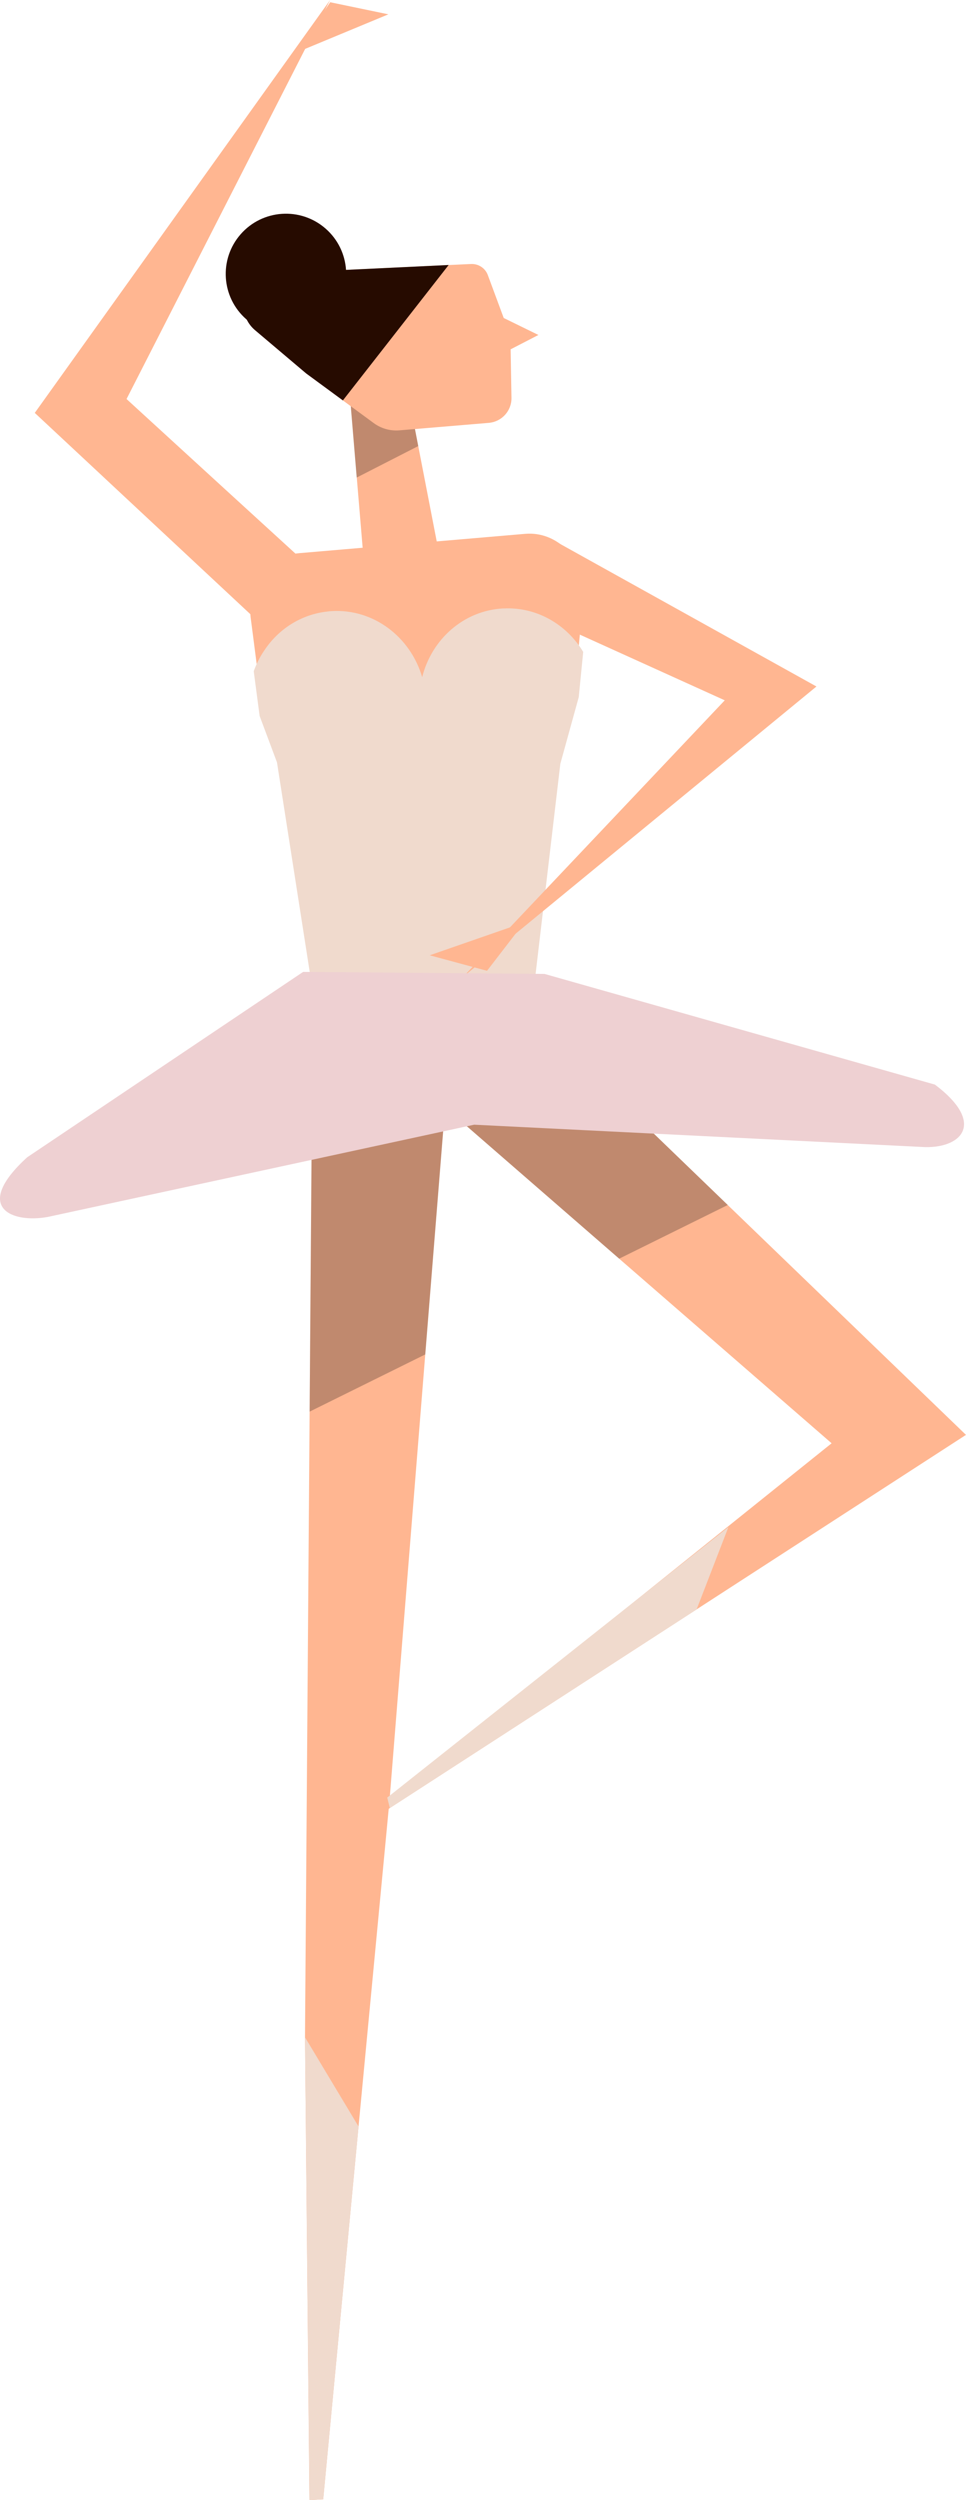 <svg xmlns="http://www.w3.org/2000/svg" width="417.35" height="1080" viewBox="0 0 417.35 1080"><g id="a"/><g id="b"><g id="c"><g id="d"><path d="M150.93 167.95 154.14 206.28 159.41 269.21 193.03 256.29 180.7 192.69 178.87 183.23 161.63 158.41 160.77 157.26 150.93 167.95z" fill="#ffb691"/><path d="M150.93 167.95 154.1 206.29 154.14 206.28 180.7 192.69 178.87 183.23 161.63 158.41 150.93 167.95z" fill="#070707" opacity=".25"/><path d="M105.98 136.58c.86 2.48 2.52 4.62 4.52 6.32l21.76 18.4 15.88 11.67 13.35 9.81c3.19 2.34 7.12 3.45 11.06 3.12l38.61-3.23c5.62-.47 9.93-5.21 9.82-10.85l-.37-20.92 12.01-6.2-14.99-7.33-6.88-18.57c-1.1-2.97-4.03-4.89-7.21-4.76l-9.7.45-75.98 3.62c-3.79.32-7.12 2.14-9.4 4.86-3.02 3.52-4.22 8.59-2.48 13.62z" fill="#ffb691"/><path d="M105.23 133.03c.31 3.72 2.08 7.16 4.91 9.56l22.12 18.71 15.88 11.67 45.7-58.5-75.98 3.62c-3.79.32-7.12 2.14-9.4 4.86-2.31 2.69-3.55 6.28-3.24 10.07z" fill="#260b00"/><path d="M15.02 178.36l50.25 46.91L131.95 287.53 127.75 239.24 97.23 211.34 54.67 172.37 64.76 152.6 142.62.0 37.29 147.23 15.02 178.36z" fill="#ffb691"/><path d="M108.44 267.87l1.84 14.24 2.56 19.72 9.15 29.26 14.75 98.25 91.98 1.6 10.72-98.31 9.24-38.82 1.86-19.94 1.67-17.93c.04-14.78-11.67-26.5-25.29-25.34l-97.62 8.35c-13.47 1.16-23.06 14.46-20.87 28.91z" fill="#ffb691"/><path d="M109.62 289.96l2.55 19.32 7.5 20.06 16.41 105.03 11.97.51 2.24.03 47.89.23 11.63.04 19.82.57 12.46-105.82 7.95-28.77 1.85-18.73.08-.83c-7.17-11.86-20.06-19.47-34.34-18.76-.17-.02-.3-.02-.46.0-16.98 1-30.67 13.37-34.77 29.67-5.1-17.4-21.02-29.6-39.09-28.53-.59.03-1.15.07-1.73.17-11.52 1.21-21.42 7.67-27.53 17.03-1.84 2.7-3.31 5.68-4.44 8.8z" fill="#f0dacd"/><path d="M314.42 520.53l-102.64-99.05-76.92 43.72-1.09 144.58-2 270.26 1.92 199.95 5.95-.36 15.27-161.05 13.03-137.22.47-.33 132.54-85.81 116.39-75.39-102.93-99.3zm-35.85 167.73-110.22 88.53.11-1.2 15.27-190.52 8.56-106.74 75.21 65.38 91.79 79.75-80.73 64.8z" fill="#ffb691"/><path d="M239.62 233.64 352.74 296.55 200.22 421.85 313.12 302.52 242.16 270.36 239.62 233.64z" fill="#ffb691"/><path d="M314.42 520.53 267.51 543.72 192.29 478.34 183.73 585.08 133.77 609.79 134.86 465.21 211.78 421.49 314.42 520.53z" fill="#070707" opacity=".25"/><path d="M20.59 525.7l184.27-39.86 194.96 9.69c16.06.26 25.83-10.67 4.1-27.01l-168.66-47.81-104.29-.88L11.7 499.95c-23.66 21.65-6.61 28.55 8.89 25.75z" fill="#eed0d2"/><circle cx="123.54" cy="118.35" r="26.02" transform="translate(-46.88 133.36) rotate(-48.81)" fill="#260b00"/><path d="M133.72 1079.98 131.78 880.06 154.91 918.6 139.65 1079.63 133.72 1079.98z" fill="#f0dacd"/><path d="M314.71 659.64 300.96 695.23 168.42 781.04 167.3 776.5 168.46 775.6 278.57 688.27 314.71 659.64z" fill="#f0dacd"/><path d="M127.83 22.78 167.79 6.19 142.67.97 127.83 22.78z" fill="#ffb691"/><path d="M226.52 398.45 185.65 412.66 210.42 419.36 226.52 398.45z" fill="#ffb691"/></g></g></g></svg>